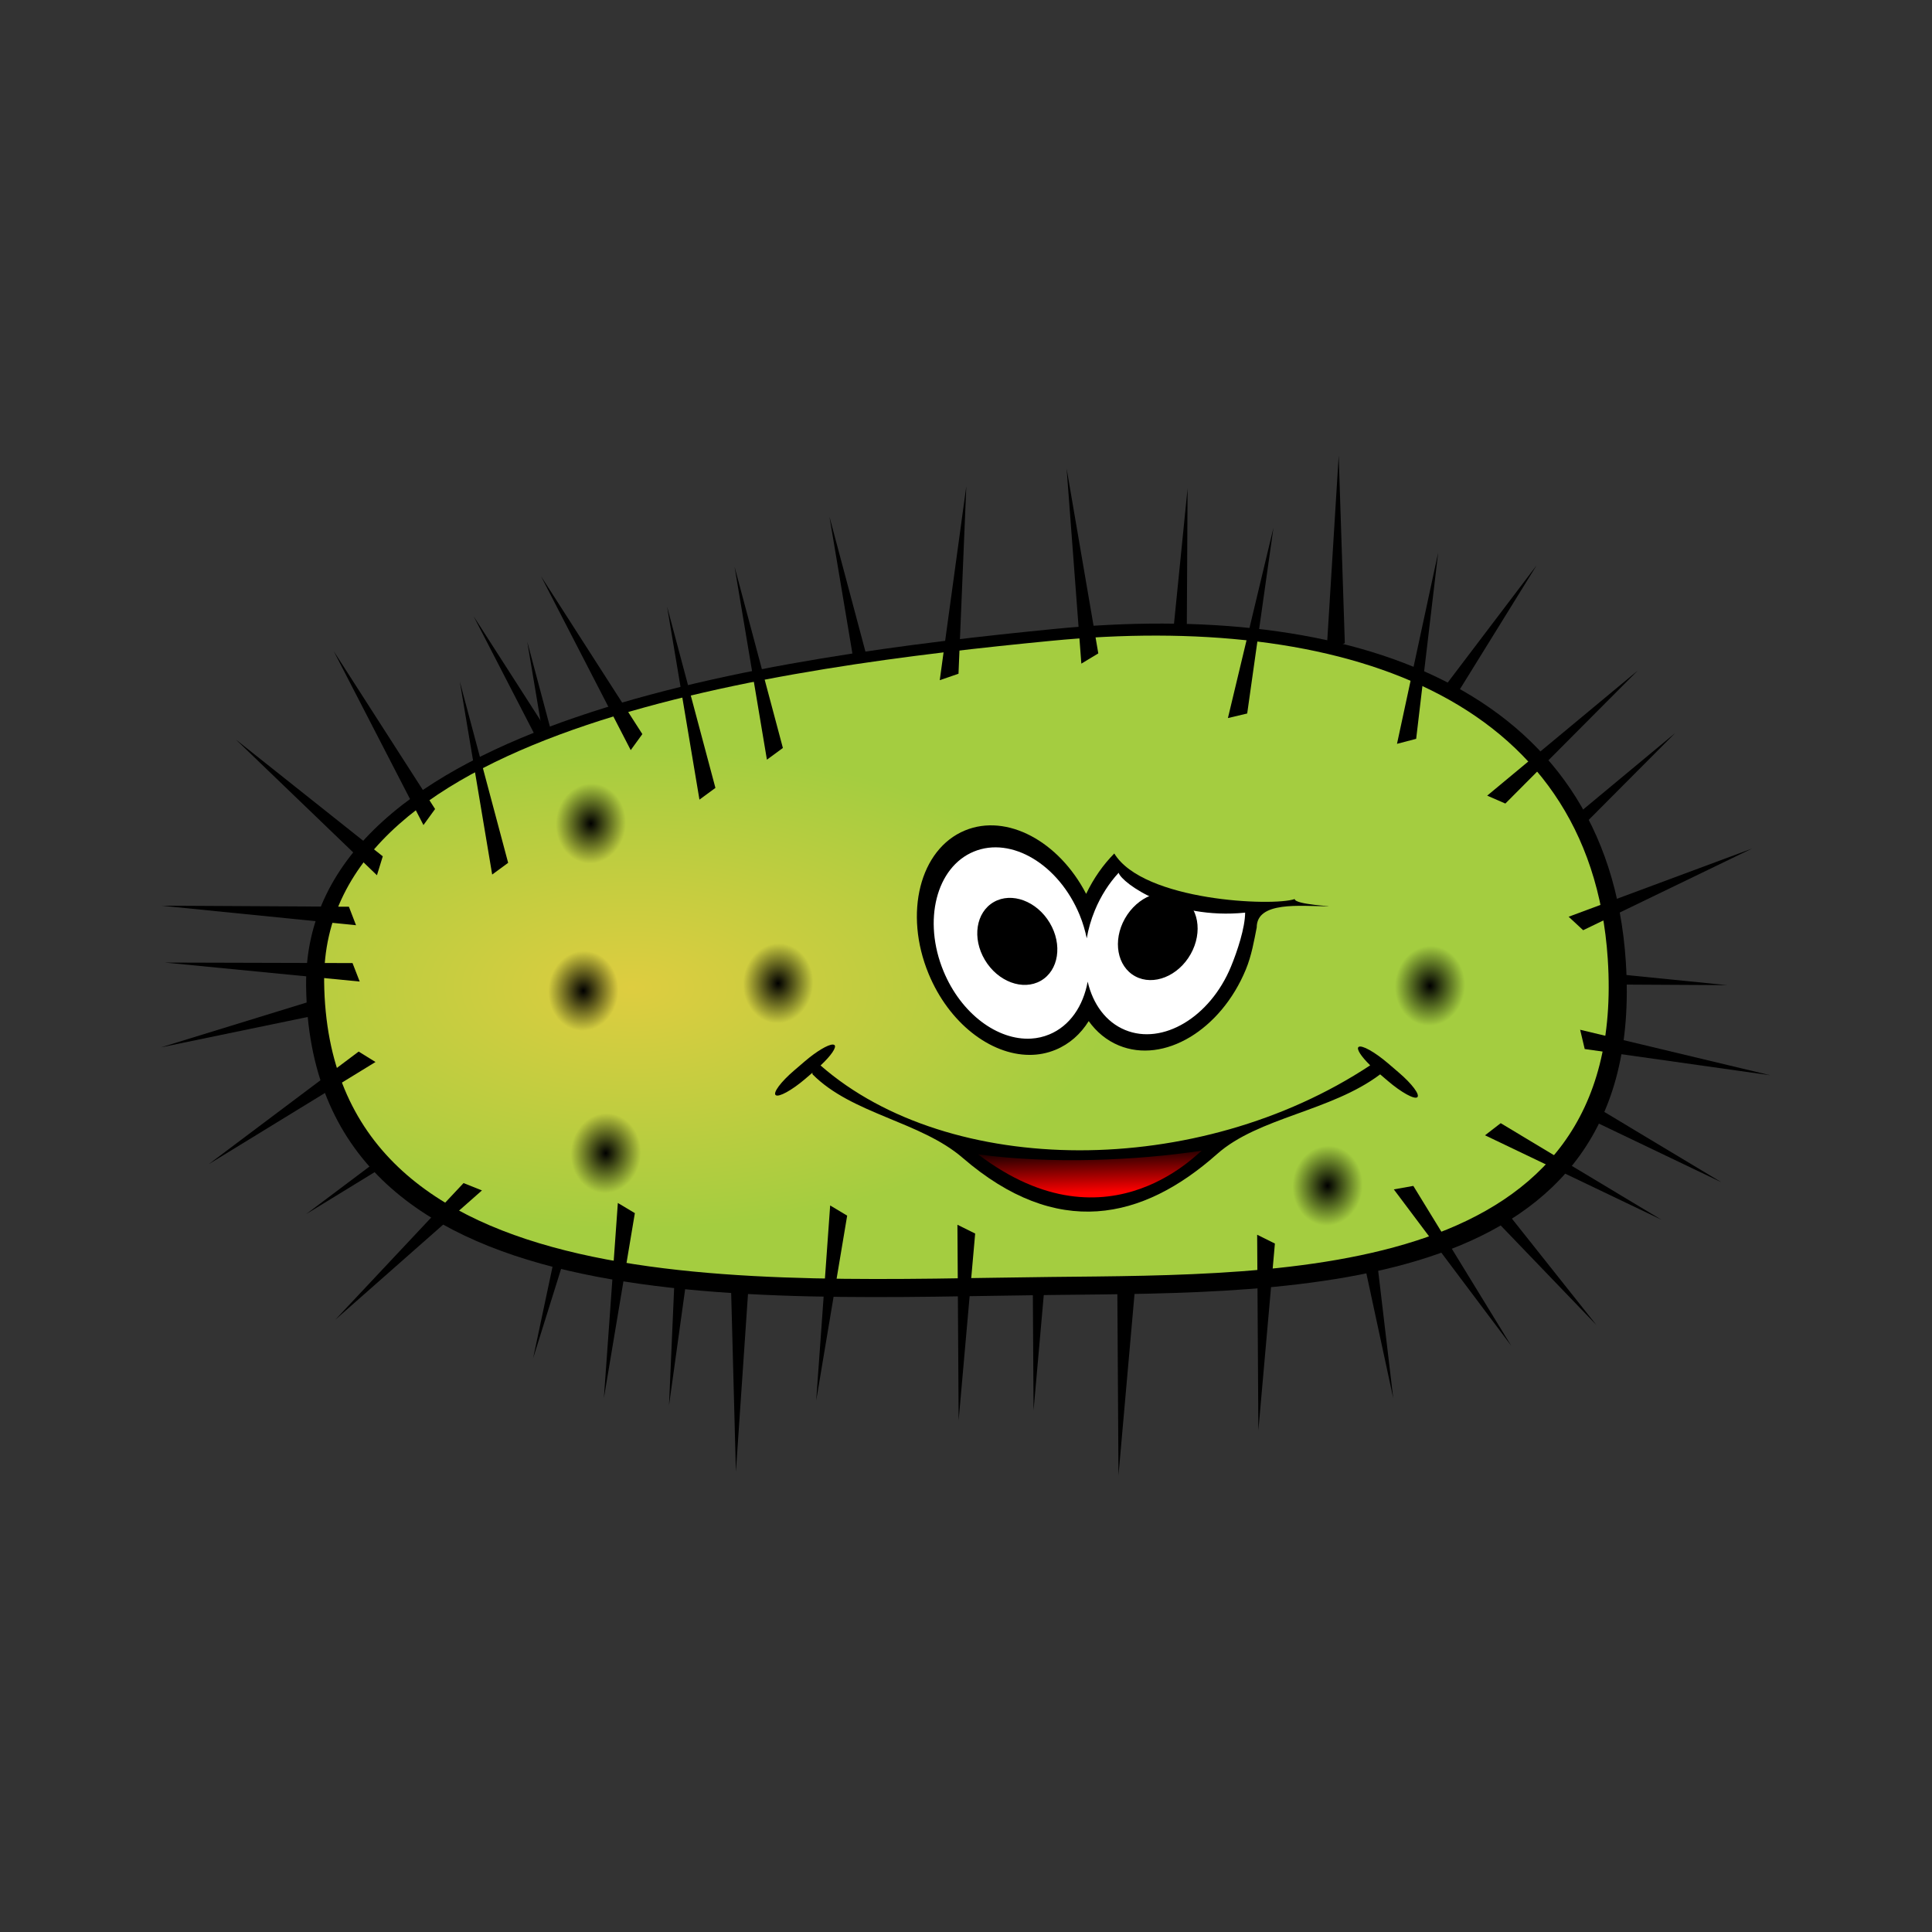 <svg:svg xmlns:dc="http://purl.org/dc/elements/1.1/" xmlns:ns1="http://sodipodi.sourceforge.net/DTD/sodipodi-0.dtd" xmlns:ns2="http://www.inkscape.org/namespaces/inkscape" xmlns:ns3="http://www.w3.org/1999/xlink" xmlns:ns5="http://creativecommons.org/ns#" xmlns:rdf="http://www.w3.org/1999/02/22-rdf-syntax-ns#" xmlns:svg="http://www.w3.org/2000/svg" height="702.697" id="svg3543" version="1.1" viewBox="-58.551 -165.855 702.697 702.697" width="702.697" ns1:docname="Nowy dokument 2" ns2:version="0.48+devel r9841 custom">
  <svg:rect x="-58.551" y="-165.855" width="702.697" height="702.697" fill="#333333" stroke="none"/>
  <svg:defs id="defs3545">
    <svg:radialGradient cx="246.71" cy="463.48" gradientTransform="matrix(1 0 0 .501 0 224.37)" gradientUnits="userSpaceOnUse" id="radialGradient4133" r="149.08" ns2:collect="always">
      <svg:stop id="stop4125" offset="0" style="stop-color:#decd40" />
      <svg:stop id="stop4131" offset=".749" style="stop-color:#a4cd40" />
      <svg:stop id="stop4127" offset="1" style="stop-color:#a4cd40" />
    </svg:radialGradient>
    <svg:linearGradient gradientTransform="translate(172.94 -43.427)" gradientUnits="userSpaceOnUse" id="linearGradient4186" x1="338.98" x2="338.56" y1="231.89" y2="221.27" ns2:collect="always">
      <svg:stop id="stop5734-4" offset="0" style="stop-color:#ff0000" />
      <svg:stop id="stop5736-0" offset="1" style="stop-color:#ff0000;stop-opacity:0" />
    </svg:linearGradient>
    <svg:radialGradient cx="95.074" cy="339.28" gradientTransform="matrix(.699 .059 -.068 .798 51.556 63.034)" gradientUnits="userSpaceOnUse" id="radialGradient4313" r="11.594" ns2:collect="always" ns3:href="#linearGradient4307" />
    <svg:linearGradient id="linearGradient4307" ns2:collect="always">
      <svg:stop id="stop4309" offset="0" style="stop-color:#000000" />
      <svg:stop id="stop4311" offset="1" style="stop-color:#000000;stop-opacity:0" />
    </svg:linearGradient>
  </svg:defs>
  <ns1:namedview bordercolor="#666666" borderopacity="1.0" fit-margin-bottom="0" fit-margin-left="0" fit-margin-right="0" fit-margin-top="0" id="base" pagecolor="#ffffff" showgrid="false" ns2:current-layer="layer1" ns2:cx="341.80064" ns2:cy="-144.51776" ns2:document-units="px" ns2:pageopacity="0.0" ns2:pageshadow="2" ns2:window-height="752" ns2:window-maximized="0" ns2:window-width="1280" ns2:window-x="0" ns2:window-y="0" ns2:zoom="0.35" />
  <svg:g id="layer1" transform="translate(-33.199 -16.88)" ns2:groupmode="layer" ns2:label="Layer 1">
    <svg:g id="g4359" transform="matrix(1.567 0 0 1.567 -182.09 -505.17)">
      <svg:path d="m433.78 395.53 22.916-37.018-27.439 36.188z" id="path4293" style="fill:#000000" ns1:nodetypes="cccc" ns2:connector-curvature="0" />
      <svg:path d="m458.13 428.31 30.717-30.854-34.934 29.019z" id="path4291" style="fill:#000000" ns1:nodetypes="cccc" ns2:connector-curvature="0" />
      <svg:path d="m233.62 418.31-11.218-42.067 7.511 44.789z" id="path4273" style="fill:#000000" ns1:nodetypes="cccc" ns2:connector-curvature="0" />
      <svg:path d="m443.5 500.78 27.076 34.093-31.472-32.741z" id="path4287" style="fill:#000000" ns1:nodetypes="cccc" ns2:connector-curvature="0" />
      <svg:path d="m462.26 479.31 37.324 22.415-40.965-19.605z" id="path4285" style="fill:#000000" ns1:nodetypes="cccc" ns2:connector-curvature="0" />
      <svg:path d="m457.39 455.73 43.536 0.242-45.188-4.534z" id="path4279" style="fill:#000000" ns1:nodetypes="cccc" ns2:connector-curvature="0" />
      <svg:path d="m178.97 457.61-41.611 12.806 44.472-9.206z" id="path4255" style="fill:#000000" ns1:nodetypes="cccc" ns2:connector-curvature="0" />
      <svg:path d="m205.88 482.98-34.813 26.145 38.724-23.726z" id="path4257" style="fill:#000000" ns1:nodetypes="cccc" ns2:connector-curvature="0" />
      <svg:path d="m233.47 406.97-23.522-36.636 20.823 40.36z" id="path4227" style="fill:#000000" ns1:nodetypes="cccc" ns2:connector-curvature="0" />
      <svg:path d="m261.3 510.37-5.99 43.123 1.978-45.372z" id="path4229" style="fill:#000000" ns1:nodetypes="cccc" ns2:connector-curvature="0" />
      <svg:path d="m418.3 508.61 5.108 43.236-9.558-44.398z" id="path4231" style="fill:#000000" ns1:nodetypes="cccc" ns2:connector-curvature="0" />
      <svg:path d="m236.77 501.04-13.008 41.548 9.421-44.427z" id="path4235" style="fill:#000000" ns1:nodetypes="cccc" ns2:connector-curvature="0" />
      <svg:path d="m363.47 526.38-3.837 43.368-0.281-45.414z" id="path4237" style="fill:#000000" ns1:nodetypes="cccc" ns2:connector-curvature="0" />
      <svg:path d="m434.31 437.04c5.032 77.896-76.051 76.674-132.88 77.281-70.133 0.748-172.49 8.069-173.44-71.686-0.748-62.257 110.08-76.598 173.44-82.876 68.94-6.83 128.74 13.101 132.88 77.281z" id="path3350" style="fill-rule:evenodd;fill:#000000" transform="translate(43.085 13.559)" ns1:nodetypes="sssss" ns2:connector-curvature="0" />
      <svg:path d="m343.76 511.31-3.837 43.368-0.281-45.414z" id="path4263" style="fill:#000000" ns1:nodetypes="cccc" ns2:connector-curvature="0" />
      <svg:path d="m303.77 389.32-11.218-42.067 7.511 44.789z" id="path4289" style="fill:#000000" ns1:nodetypes="cccc" ns2:connector-curvature="0" />
      <svg:path d="m375.43 384.21 0.242-43.536-4.534 45.188z" id="path4217" style="fill:#000000" ns1:nodetypes="cccc" ns2:connector-curvature="0" />
      <svg:path d="m473.2 449.88c4.894 74.412-73.969 73.244-129.24 73.823-68.213 0.715-167.76 7.707-168.7-68.479-0.728-59.472 107.07-73.171 168.7-79.168 67.052-6.525 125.21 12.515 129.24 73.823z" id="path3353" style="fill-rule:evenodd;fill:url(#radialGradient4133)" ns1:nodetypes="sssss" ns2:connector-curvature="0" />
      <svg:g id="g4209">
        <svg:path d="m338.94 472.16c2.088 0.008 4.131-0.376 6.094-1.188 3.223-1.332 5.817-3.652 7.688-6.656 1.799 2.511 4.153 4.48 7 5.656 10.47 4.326 23.659-3.566 29.469-17.625 1.346-3.257 1.92-6.711 2.53-9.77 0.004-6.127 10.103-4.942 16.409-4.911 2.04 0.01-7.523-0.355-7.597-1.679-4.952 1.747-35.112 0.503-41.877-10.576-2.546 2.579-4.788 5.743-6.528 9.373-6.326-12.21-18.402-18.736-28.125-14.719-10.47 4.326-14.247 19.222-8.438 33.281 4.72 11.423 14.326 18.778 23.375 18.812z" id="path6035-5" style="fill-rule:evenodd;fill:#000000" ns1:nodetypes="cscsscscccsscc" ns2:connector-curvature="0" />
        <svg:path d="m339.36 468.38c1.442-0.085 2.856-0.405 4.219-0.969 4.765-1.969 7.861-6.572 8.906-12.25 1.215 5.204 4.212 9.369 8.688 11.219 8.725 3.605 19.721-2.972 24.562-14.688 1.514-3.664 3.272-9.038 3.297-12.55-16.776 1.711-28.607-6.847-29.363-9.25-2.22 2.404-4.13 5.357-5.527 8.738-0.886 2.145-1.509 4.335-1.875 6.469-0.375-1.808-0.909-3.628-1.656-5.438-4.841-11.716-15.838-18.293-24.562-14.688-8.725 3.605-11.872 16.034-7.031 27.75 4.085 9.885 12.557 16.118 20.344 15.656z" id="path6037-7" style="fill-rule:evenodd;fill:#ffffff" ns1:nodetypes="cscssccscsssc" ns2:connector-curvature="0" />
        <svg:path d="m719.2 144.94c0 3.662-3.197 6.631-7.141 6.631s-7.141-2.969-7.141-6.631c0-3.662 3.197-6.631 7.141-6.631s7.141 2.969 7.141 6.631z" id="path6045-1" style="fill-rule:evenodd;fill:#000000" transform="matrix(-1.054 .603 -.822 -1.378 1205.8 216.17)" ns1:cx="712.06036" ns1:cy="144.94429" ns1:rx="7.1410065" ns1:ry="6.6309347" ns1:type="arc" />
        <svg:path d="m719.2 144.94c0 3.662-3.197 6.631-7.141 6.631s-7.141-2.969-7.141-6.631c0-3.662 3.197-6.631 7.141-6.631s7.141 2.969 7.141 6.631z" id="path6049-0" style="fill-rule:evenodd;fill:#000000" transform="matrix(1.069 .577 .788 -1.398 -506.65 236.42)" ns1:cx="712.06036" ns1:cy="144.94429" ns1:rx="7.1410065" ns1:ry="6.6309347" ns1:type="arc" />
      </svg:g>
      <svg:g id="g3256-1" transform="matrix(1.249 0 0 1.019 -284.74 312.08)">
        <svg:path d="m462.81 154.74c-0.873-0.008-2.99 1.518-5.145 3.773l-2.024 2.127c-2.463 2.577-3.989 5.091-3.43 5.625 0.559 0.534 2.991-1.093 5.454-3.67l1.372-1.441v0.343c7.346 9.11 20.058 10.733 27.913 19.046 17.517 18.537 33.397 14.236 47.285-0.867 7.702-8.377 21.174-9.706 30.306-18.145l1.441 1.509c2.462 2.577 4.895 4.238 5.454 3.704 0.559-0.534-0.967-3.048-3.43-5.625l-2.024-2.127c-2.463-2.577-4.895-4.238-5.454-3.704-0.453 0.432 0.486 2.175 2.161 4.184-31.962 25.912-78.2 25.689-102.14 0.034 1.935-2.213 3.061-4.198 2.572-4.665-0.07-0.067-0.184-0.102-0.309-0.103z" id="path5675-0" style="fill:#000000" ns1:nodetypes="cccscccssccsccsccccc" ns2:connector-curvature="0" />
        <svg:path d="m489.83 179.75c13.551 2.238 29.21 1.438 41.629-0.85 0.27-1.078-16.918 23.921-41.629 0.85z" id="path5722-8" style="fill:url(#linearGradient4186)" ns1:nodetypes="ccc" ns2:connector-curvature="0" />
      </svg:g>
      <svg:path d="m322.5 383.69 1.812-43.499-6.161 44.995z" id="path4215" style="fill:#000000" ns1:nodetypes="cccc" ns2:connector-curvature="0" />
      <svg:path d="m412.17 376.59-1.424-43.514-2.802 45.328z" id="path4219" style="fill:#000000" ns1:nodetypes="cccc" ns2:connector-curvature="0" />
      <svg:path d="m449.43 413.82 30.717-30.854-34.934 29.019z" id="path4221" style="fill:#000000" ns1:nodetypes="cccc" ns2:connector-curvature="0" />
      <svg:path d="m266.08 410.19-11.218-42.067 7.511 44.789z" id="path4223" style="fill:#000000" ns1:nodetypes="cccc" ns2:connector-curvature="0" />
      <svg:path d="m428.73 398.8 5.108-43.236-9.558 44.398z" id="path4225" style="fill:#000000" ns1:nodetypes="cccc" ns2:connector-curvature="0" />
      <svg:path d="m296.66 509.47-7.192 42.939 3.244-45.299z" id="path4239" style="fill:#000000" ns1:nodetypes="cccc" ns2:connector-curvature="0" />
      <svg:path d="m428.07 502.57 22.741 37.126-27.269-36.317z" id="path4233" style="fill:#000000" ns1:nodetypes="cccc" ns2:connector-curvature="0" />
      <svg:path d="m249.12 397.7-23.52-36.64 20.82 40.36z" id="path4241" style="fill:#000000" ns1:nodetypes="cccc" ns2:connector-curvature="0" />
      <svg:path d="m281.74 400.92-11.218-42.067 7.511 44.789z" id="path4243" style="fill:#000000" ns1:nodetypes="cccc" ns2:connector-curvature="0" />
      <svg:path d="m354.95 378.97-7.356-42.911 3.418 45.286z" id="path4245" style="fill:#000000" ns1:nodetypes="cccc" ns2:connector-curvature="0" />
      <svg:path d="m389.51 392.92 6.093-43.109-10.568 44.168z" id="path4247" style="fill:#000000" ns1:nodetypes="cccc" ns2:connector-curvature="0" />
      <svg:path d="m207.62 501.91-29.797 31.743 34.066-30.033z" id="path4249" style="fill:#000000" ns1:nodetypes="cccc" ns2:connector-curvature="0" />
      <svg:path d="m181.01 437.77-43.536-0.242 45.188 4.534z" id="path4251" style="fill:#000000" ns1:nodetypes="cccc" ns2:connector-curvature="0" />
      <svg:path d="m183.27 471.39-34.813 26.145 38.724-23.726z" id="path4253" style="fill:#000000" ns1:nodetypes="cccc" ns2:connector-curvature="0" />
      <svg:path d="m326.37 513.63-3.837 43.368-0.281-45.414z" id="path4259" style="fill:#000000" ns1:nodetypes="cccc" ns2:connector-curvature="0" />
      <svg:path d="m395.94 515.95-3.837 43.368-0.281-45.414z" id="path4261" style="fill:#000000" ns1:nodetypes="cccc" ns2:connector-curvature="0" />
      <svg:path d="m181.85 450.85-43.537-0.12 45.2 4.407z" id="path4265" style="fill:#000000" ns1:nodetypes="cccc" ns2:connector-curvature="0" />
      <svg:path d="m188.87 426.07-34.082-27.09 32.728 31.486z" id="path4267" style="fill:#000000" ns1:nodetypes="cccc" ns2:connector-curvature="0" />
      <svg:path d="m217.97 427.58-11.218-42.067 7.511 44.789z" id="path4269" style="fill:#000000" ns1:nodetypes="cccc" ns2:connector-curvature="0" />
      <svg:path d="m201.01 415.09-23.522-36.636 20.823 40.36z" id="path4271" style="fill:#000000" ns1:nodetypes="cccc" ns2:connector-curvature="0" />
      <svg:path d="m247.38 508.89-7.192 42.939 3.244-45.299z" id="path4275" style="fill:#000000" ns1:nodetypes="cccc" ns2:connector-curvature="0" />
      <svg:path d="m448.35 488.01 37.324 22.415-40.965-19.605z" id="path4277" style="fill:#000000" ns1:nodetypes="cccc" ns2:connector-curvature="0" />
      <svg:path d="m467.85 470.8 43.109 6.093-44.168-10.568z" id="path4281" style="fill:#000000" ns1:nodetypes="cccc" ns2:connector-curvature="0" />
      <svg:path d="m467.49 443.22 39.196-18.951-42.568 15.825z" id="path4283" style="fill:#000000" ns1:nodetypes="cccc" ns2:connector-curvature="0" />
      <svg:path d="m273.79 525.45-2.956 43.437-1.203-45.399z" id="path4295" style="fill:#000000" ns1:nodetypes="cccc" ns2:connector-curvature="0" />
      <svg:path d="m106.67 339.28c0 6.083-5.191 11.015-11.594 11.015-6.403 0-11.594-4.931-11.594-11.015 0-6.083 5.191-11.015 11.594-11.015 6.403 0 11.594 4.931 11.594 11.015z" id="path4297" style="fill-rule:evenodd;fill:url(#radialGradient4313)" transform="translate(140.48 117.91)" ns1:cx="95.074173" ns1:cy="339.28308" ns1:rx="11.594411" ns1:ry="11.01469" ns1:type="arc" />
      <svg:path d="m106.67 339.28c0 6.083-5.191 11.015-11.594 11.015-6.403 0-11.594-4.931-11.594-11.015 0-6.083 5.191-11.015 11.594-11.015 6.403 0 11.594 4.931 11.594 11.015z" id="path4315" style="fill:url(#radialGradient4313);fill-rule:evenodd" transform="translate(200.77 76.169)" ns1:cx="95.074173" ns1:cy="339.28308" ns1:rx="11.594411" ns1:ry="11.01469" ns1:type="arc" />
      <svg:path d="m106.67 339.28c0 6.083-5.191 11.015-11.594 11.015-6.403 0-11.594-4.931-11.594-11.015 0-6.083 5.191-11.015 11.594-11.015 6.403 0 11.594 4.931 11.594 11.015z" id="path4319" style="fill:url(#radialGradient4313);fill-rule:evenodd" transform="translate(145.7 155.59)" ns1:cx="95.074173" ns1:cy="339.28308" ns1:rx="11.594411" ns1:ry="11.01469" ns1:type="arc" />
      <svg:path d="m106.67 339.28c0 6.083-5.191 11.015-11.594 11.015-6.403 0-11.594-4.931-11.594-11.015 0-6.083 5.191-11.015 11.594-11.015 6.403 0 11.594 4.931 11.594 11.015z" id="path4323" style="fill:url(#radialGradient4313);fill-rule:evenodd" transform="translate(106.27 125.45)" ns1:cx="95.074173" ns1:cy="339.28308" ns1:rx="11.594411" ns1:ry="11.01469" ns1:type="arc" />
      <svg:path d="m106.67 339.28c0 6.083-5.191 11.015-11.594 11.015-6.403 0-11.594-4.931-11.594-11.015 0-6.083 5.191-11.015 11.594-11.015 6.403 0 11.594 4.931 11.594 11.015z" id="path4327" style="fill:url(#radialGradient4313);fill-rule:evenodd" transform="translate(337 116.75)" ns1:cx="95.074173" ns1:cy="339.28308" ns1:rx="11.594411" ns1:ry="11.01469" ns1:type="arc" />
      <svg:path d="m106.67 339.28c0 6.083-5.191 11.015-11.594 11.015-6.403 0-11.594-4.931-11.594-11.015 0-6.083 5.191-11.015 11.594-11.015 6.403 0 11.594 4.931 11.594 11.015z" id="path4331" style="fill:url(#radialGradient4313);fill-rule:evenodd" transform="translate(310.34 73.27)" ns1:cx="95.074173" ns1:cy="339.28308" ns1:rx="11.594411" ns1:ry="11.01469" ns1:type="arc" />
      <svg:path d="m106.67 339.28c0 6.083-5.191 11.015-11.594 11.015-6.403 0-11.594-4.931-11.594-11.015 0-6.083 5.191-11.015 11.594-11.015 6.403 0 11.594 4.931 11.594 11.015z" id="path4335" style="fill:url(#radialGradient4313);fill-rule:evenodd" transform="translate(313.23 163.13)" ns1:cx="95.074173" ns1:cy="339.28308" ns1:rx="11.594411" ns1:ry="11.01469" ns1:type="arc" />
      <svg:path d="m106.67 339.28c0 6.083-5.191 11.015-11.594 11.015-6.403 0-11.594-4.931-11.594-11.015 0-6.083 5.191-11.015 11.594-11.015 6.403 0 11.594 4.931 11.594 11.015z" id="path4339" style="fill:url(#radialGradient4313);fill-rule:evenodd" transform="translate(245.41 56.458)" ns1:cx="95.074173" ns1:cy="339.28308" ns1:rx="11.594411" ns1:ry="11.01469" ns1:type="arc" />
      <svg:path d="m106.67 339.28c0 6.083-5.191 11.015-11.594 11.015-6.403 0-11.594-4.931-11.594-11.015 0-6.083 5.191-11.015 11.594-11.015 6.403 0 11.594 4.931 11.594 11.015z" id="path4343" style="fill:url(#radialGradient4313);fill-rule:evenodd" transform="translate(185.7 116.17)" ns1:cx="95.074173" ns1:cy="339.28308" ns1:rx="11.594411" ns1:ry="11.01469" ns1:type="arc" />
      <svg:path d="m106.67 339.28c0 6.083-5.191 11.015-11.594 11.015-6.403 0-11.594-4.931-11.594-11.015 0-6.083 5.191-11.015 11.594-11.015 6.403 0 11.594 4.931 11.594 11.015z" id="path4347" style="fill:url(#radialGradient4313);fill-rule:evenodd" transform="translate(183.38 163.13)" ns1:cx="95.074173" ns1:cy="339.28308" ns1:rx="11.594411" ns1:ry="11.01469" ns1:type="arc" />
      <svg:path d="m106.67 339.28c0 6.083-5.191 11.015-11.594 11.015-6.403 0-11.594-4.931-11.594-11.015 0-6.083 5.191-11.015 11.594-11.015 6.403 0 11.594 4.931 11.594 11.015z" id="path4351" style="fill:url(#radialGradient4313);fill-rule:evenodd" transform="translate(142.22 79.067)" ns1:cx="95.074173" ns1:cy="339.28308" ns1:rx="11.594411" ns1:ry="11.01469" ns1:type="arc" ns2:transform-center-x="-45.218203" ns2:transform-center-y="88.117523" />
      <svg:path d="m106.67 339.28c0 6.083-5.191 11.015-11.594 11.015-6.403 0-11.594-4.931-11.594-11.015 0-6.083 5.191-11.015 11.594-11.015 6.403 0 11.594 4.931 11.594 11.015z" id="path4355" style="fill:url(#radialGradient4313);fill-rule:evenodd" transform="translate(343.38 86.604)" ns1:cx="95.074173" ns1:cy="339.28308" ns1:rx="11.594411" ns1:ry="11.01469" ns1:type="arc" />
    </svg:g>
  </svg:g>
</svg:svg>